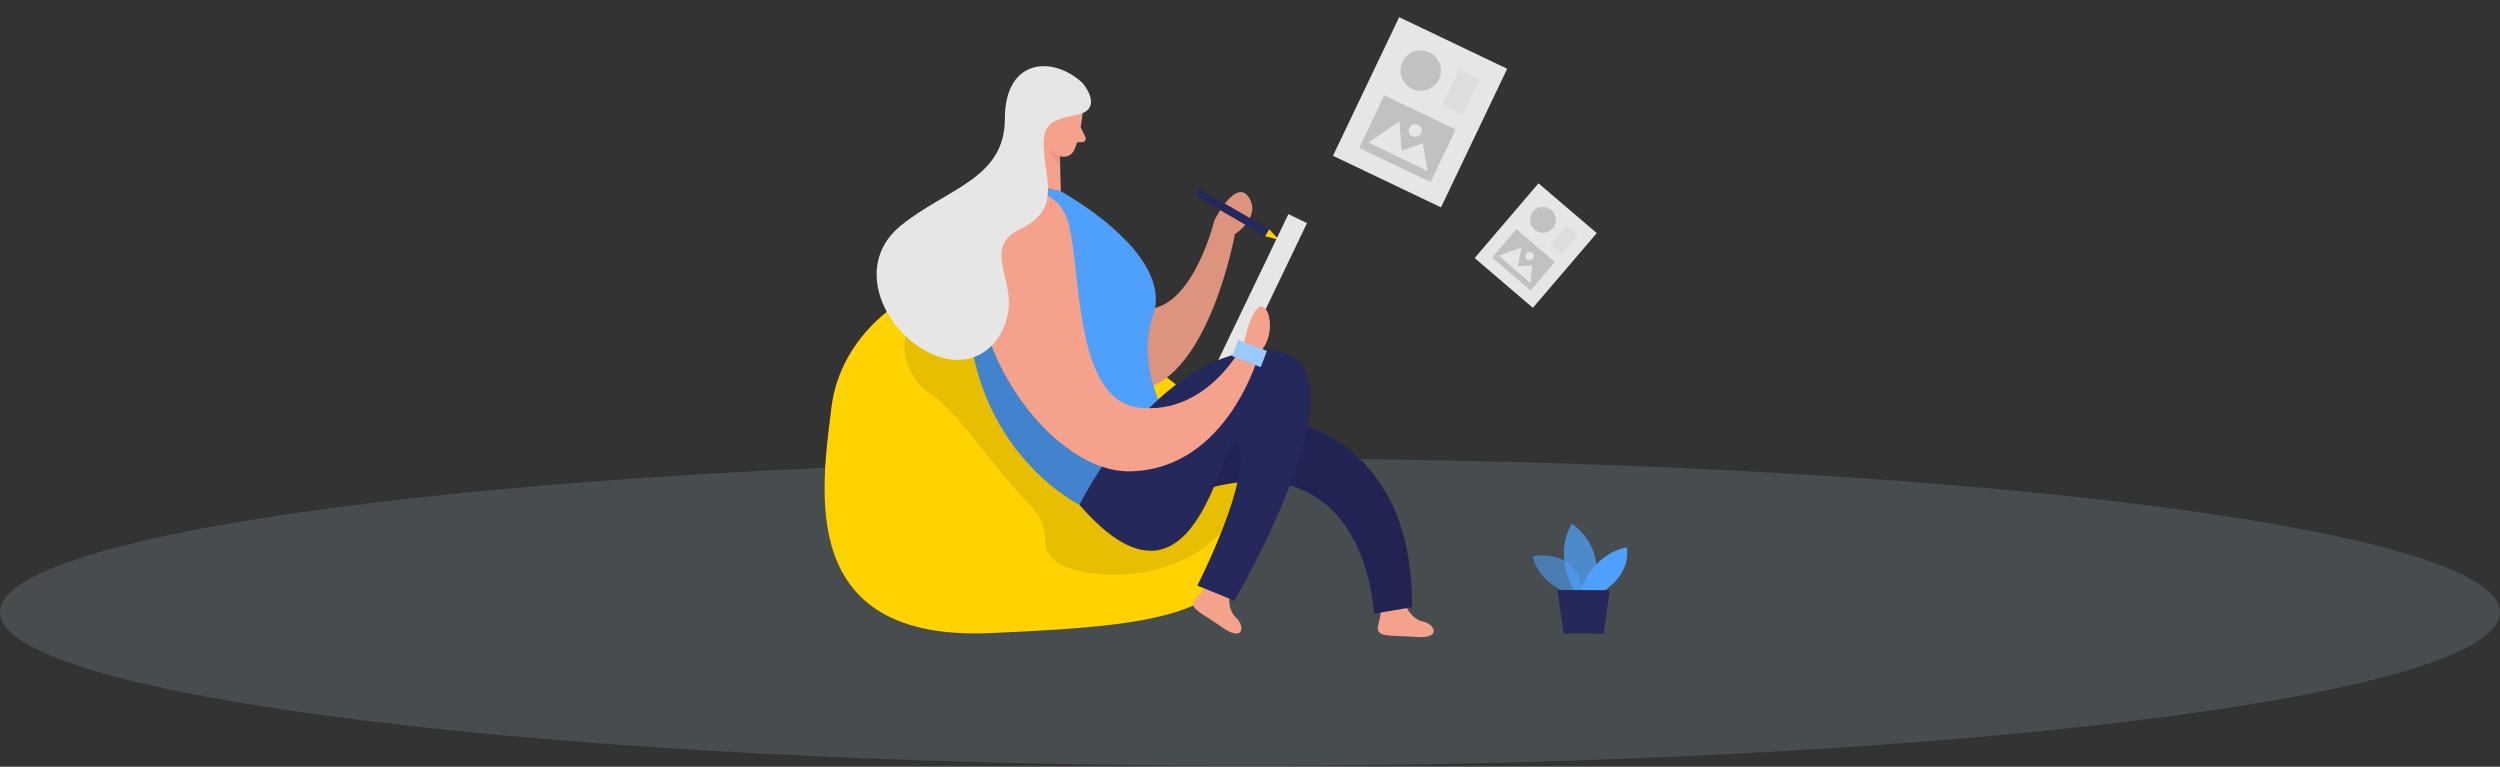 <svg width="1164" height="357" xmlns="http://www.w3.org/2000/svg">

 <rect width="100%" height="100%" fill="#333333" stroke="none"/>

 <g>
  <title>Layer 1</title>
  <path id="svg_1" fill="#E6E6E6" d="m701.75,32.021l-50.3,-24.021l-30.818,64.533l50.298,24.021l30.82,-64.533z"/>
  <path id="svg_2" fill="#E6E6E6" d="m743.45,108.537l-27.12,-23.182l-29.74,34.79l27.11,23.181l29.75,-34.789z"/>
  <path id="svg_3" fill="#C1C1C1" d="m677.77,60.281l-33.25,-15.882l-11.7,24.49l33.25,15.882l11.7,-24.49z"/>
  <path id="svg_4" fill="#C1C1C1" d="m723.94,122.035l-17.92,-15.326l-11.29,13.203l17.92,15.326l11.29,-13.202z"/>
  <path id="svg_5" fill="#C1C1C1" d="m688.82,36.928l-9.45,-4.512l-7.87,16.479l9.45,4.512l7.87,-16.479z" opacity="0.24"/>
  <path id="svg_6" fill="#C1C1C1" d="m734.64,109.428l-5.09,-4.354l-7.6,8.884l5.09,4.354l7.6,-8.884z" opacity="0.24"/>
  <path id="svg_7" fill="#C1C1C1" d="m659.84,42.114c5.11,0.902 9.99,-2.51 10.89,-7.622c0.9,-5.112 -2.51,-9.987 -7.62,-10.889c-5.12,-0.902 -9.99,2.51 -10.89,7.622c-0.91,5.112 2.51,9.987 7.62,10.889z"/>
  <path id="svg_8" fill="#C1C1C1" d="m715.87,107.834c3.01,1.405 6.59,0.102 7.99,-2.908c1.41,-3.011 0.1,-6.59 -2.91,-7.994c-3.01,-1.404 -6.59,-0.102 -7.99,2.908c-1.41,3.011 -0.1,6.59 2.91,7.994z"/>
  <path id="svg_9" fill="#E6E6E6" d="m658.41,63.728c1.63,0.288 3.19,-0.802 3.48,-2.436c0.29,-1.634 -0.8,-3.192 -2.44,-3.48c-1.63,-0.288 -3.19,0.802 -3.48,2.436c-0.28,1.634 0.81,3.192 2.44,3.48z"/>
  <path id="svg_10" fill="#E6E6E6" d="m711.4,120.959c0.97,0.449 2.11,0.033 2.56,-0.93c0.45,-0.962 0.03,-2.106 -0.93,-2.555c-0.96,-0.449 -2.11,-0.032 -2.56,0.93c-0.45,0.962 -0.03,2.106 0.93,2.555z"/>
  <path id="svg_11" fill="#E6E6E6" d="m637.2,66.342l14.35,-9.926l1.03,13.728l9.82,-3.327l2.27,12.845l-27.47,-13.32z"/>
  <path id="svg_12" fill="#E6E6E6" d="m697.86,119.062l10.51,-3.761l-1.63,8.659l6.61,-0.431l-0.71,8.318l-14.78,-12.785z"/>
  <path id="svg_13" fill="#758592" d="m582,356.54c321.43,0 582,-32.012 582,-71.5c0,-39.488 -260.57,-71.5 -582,-71.5c-321.43,0 -582,32.012 -582,71.5c0,39.488 260.57,71.5 582,71.5z" opacity="0.3"/>
  <path id="svg_14" fill="#FFD200" d="m424.942,137.156c0,0 -33.531,16.075 -37.905,53.116c-4.375,37.041 -16.73,108.571 74.228,104.491c90.958,-4.079 133.85,-9.157 112.404,-78.718c-21.446,-69.561 -148.727,-78.889 -148.727,-78.889z"/>
  <path id="svg_15" fill="black" d="m421.507,156.397c-0.94,5.228 -0.289,10.617 1.868,15.47c2.157,4.852 5.722,8.944 10.231,11.744c12.34,8.144 31.35,37.084 46.07,51.718c2.297,2.28 4.112,4.999 5.336,7.996c1.224,2.997 1.833,6.21 1.789,9.448c0,2.639 1.069,5.563 4.546,8.415c10.231,8.373 53.166,12.552 77.178,-13.207c24.011,-25.76 -7.653,-38.511 -7.653,-38.511l-105.535,-57.18l-33.83,4.107z" opacity="0.09"/>
  <path id="svg_16" fill="#F4A28C" d="m654.794,282.497c0,0 2.237,5.705 7.852,6.932c5.614,1.227 8.664,8.187 -3.606,7.131c-12.269,-1.055 -19.009,0.799 -17.242,-5.947c1.767,-6.747 0.969,-7.759 0.969,-7.759l12.027,-0.357z"/>
  <path id="svg_17" fill="#F4A28C" d="m572.401,277.747c0,0 -0.941,6.005 3.234,9.985c4.176,3.979 3.292,11.41 -6.697,4.279c-9.989,-7.132 -16.758,-9 -11.813,-13.907c4.944,-4.906 4.773,-6.19 4.773,-6.19l10.503,5.833z"/>
  <path id="svg_18" fill="#24285B" d="m583.116,192.383c0,0 75.027,0.77 74.3,90.328l-17.699,3.009c0,0 -3.405,-94.578 -100.904,-49.521l5.087,-37.255l39.216,-6.561z"/>
  <path id="svg_19" fill="black" d="m583.116,192.383c0,0 75.027,0.77 74.3,90.328l-17.699,3.009c0,0 -3.405,-94.578 -100.904,-49.521l5.087,-37.255l39.216,-6.561z" opacity="0.09"/>
  <path id="svg_20" fill="#FFD200" d="m589.002,109.942l6.512,1.74l-4.631,-4.992l-1.881,3.252z"/>
  <path id="svg_21" fill="#F4A28C" d="m486.658,154.272c0,0 12.968,32.805 44.617,27.029c31.649,-5.777 43.676,-72.229 43.676,-72.229c0,0 12.512,-8.144 6.455,-17.229c-6.056,-9.086 -15.903,10.568 -15.903,10.568c0,0 -13.637,55.997 -43.149,37.84l-35.696,14.021z"/>
  <path id="svg_22" fill="black" d="m486.658,154.272c0,0 12.968,32.805 44.617,27.029c31.649,-5.777 43.676,-72.229 43.676,-72.229c0,0 12.512,-8.144 6.455,-17.229c-6.056,-9.086 -15.903,10.568 -15.903,10.568c0,0 -13.637,55.997 -43.149,37.84l-35.696,14.021z" opacity="0.09"/>
  <path id="svg_23" fill="#4FA0FA" d="m487.057,87.635l6.84,1.426c0,0 52.868,28.726 43.035,57.495c-9.832,28.768 11.643,56.082 11.643,56.082l-45.971,32.406c0,0 -60.049,-29.824 -51.058,-111.98c0,0 4.176,-38.267 35.511,-35.429z"/>
  <path id="svg_24" fill="#E6E6E6" d="m608.55,103.876l-8.669,-4.172l-35.588,74.079l8.669,4.172l35.588,-74.079z"/>
  <path id="svg_25" fill="#4FA0FA" d="m731.317,276.535c0,0 -14.592,-3.994 -17.77,-17.586c0,0 22.615,-4.579 23.256,18.784l-5.486,-1.198z" opacity="0.58"/>
  <path id="svg_26" fill="#4FA0FA" d="m733.069,275.109c0,0 -10.203,-16.132 -1.225,-31.222c0,0 17.199,10.925 9.561,31.265l-8.336,-0.043z" opacity="0.73"/>
  <path id="svg_27" fill="#4FA0FA" d="m735.691,275.109c0,0 5.387,-17.045 21.675,-20.268c0,0 3.063,11.068 -10.545,20.311l-11.13,-0.043z"/>
  <path id="svg_28" fill="#24285B" d="m725.104,274.695l2.963,20.268l18.639,0.071l2.751,-20.239l-24.353,-0.1z"/>
  <path id="svg_29" fill="#F4A28C" d="m484.549,51.549l-9.519,33.59l18.867,3.922l-0.641,-26.016l-8.707,-11.496z"/>
  <path id="svg_30" fill="#CE8172" d="m493.641,68.736c-2.29,-0.894 -4.27,-2.435 -5.7,-4.436c0,0 -0.485,6.376 5.7,13.464l0,-9.028z" opacity="0.31"/>
  <path id="svg_31" fill="#F4A28C" d="m504.086,52.605c0,0 -0.94,10.612 -3.933,17.244c-0.289,0.646 -0.704,1.229 -1.22,1.714c-0.516,0.484 -1.123,0.861 -1.787,1.108c-0.663,0.247 -1.369,0.359 -2.076,0.33c-0.707,-0.029 -1.401,-0.199 -2.042,-0.499c-3.32,-1.555 -7.353,-4.621 -7.538,-10.369l-1.511,-9.713c-0.095,-1.977 0.424,-3.936 1.485,-5.606c1.062,-1.67 2.614,-2.971 4.443,-3.722c6.698,-3.323 15.077,3.01 14.179,9.514z"/>
  <path id="svg_32" fill="#F4A28C" d="m491.361,59.537c0,0 0.641,-4.051 -2.451,-4.279c-3.092,-0.228 -4.047,5.62 0,6.889l2.451,-2.61z"/>
  <path id="svg_33" fill="#F4A28C" d="m503.146,59.18l2.208,4.564c0.125,0.26 0.182,0.547 0.167,0.834c-0.016,0.288 -0.104,0.567 -0.256,0.811c-0.152,0.245 -0.363,0.447 -0.614,0.588c-0.251,0.141 -0.534,0.217 -0.821,0.219l-4.133,0l3.449,-7.017z"/>
  <path id="svg_34" fill="#24285B" d="m590.89,106.688l-32.555,-18.813l-1.874,3.249l32.555,18.813l1.874,-3.249z"/>
  <path id="svg_35" fill="black" d="m513.149,217.201l-10.545,17.843c0,0 -38.233,-18.542 -49.191,-68.72c-10.958,-50.177 25.194,-30.623 25.194,-30.623l34.542,81.5z" opacity="0.18"/>
  <path id="svg_36" fill="#24285B" d="m502.604,235.044c0,0 35.425,-72.285 87.808,-72.014c52.383,0.271 -15.675,116.643 -15.675,116.643l-17.271,-7.032c0,0 25.65,-49.92 19.124,-65.995c-6.527,-16.074 -16.502,94.807 -73.986,28.398z"/>
  <path id="svg_37" fill="#F4A28C" d="m472.294,91.686c0,0 15.761,-8.002 23.769,8.258c8.009,16.26 1.696,86.192 34.2,89.857c32.505,3.666 48.992,-30.223 48.992,-30.223c0,0 2.679,-14.263 7.125,-16.631c4.446,-2.367 8.365,12.623 0,21.395c0,0 -14.336,53.9 -59.85,55.112c-45.515,1.213 -99.109,-90.855 -54.236,-127.768z"/>
  <path id="svg_38" fill="#E6E6E6" d="m504.157,38.77c0,0 10.36,12.195 -3.049,14.748c-13.409,2.553 -16.174,4.964 -14.891,18.542c1.282,13.579 6.597,26.087 -11.187,34.602c-17.784,8.515 -2.493,22.821 -5.771,39.509c-3.277,16.687 -18.91,28.212 -38.931,16.83c-20.021,-11.382 -32.376,-40.507 -10.915,-57.951c21.46,-17.444 48.45,-21.68 48.45,-49.806c0,-28.127 22.429,-29.582 36.294,-16.474z"/>
  <path id="svg_39" fill="#4FA0FA" d="m589.837,163.396l-13.275,-5.066l-2.859,7.504l13.276,5.066l2.858,-7.504z"/>
  <path id="svg_40" fill="white" d="m589.837,163.396l-13.275,-5.066l-2.859,7.504l13.276,5.066l2.858,-7.504z" opacity="0.44"/>
 </g>
</svg>